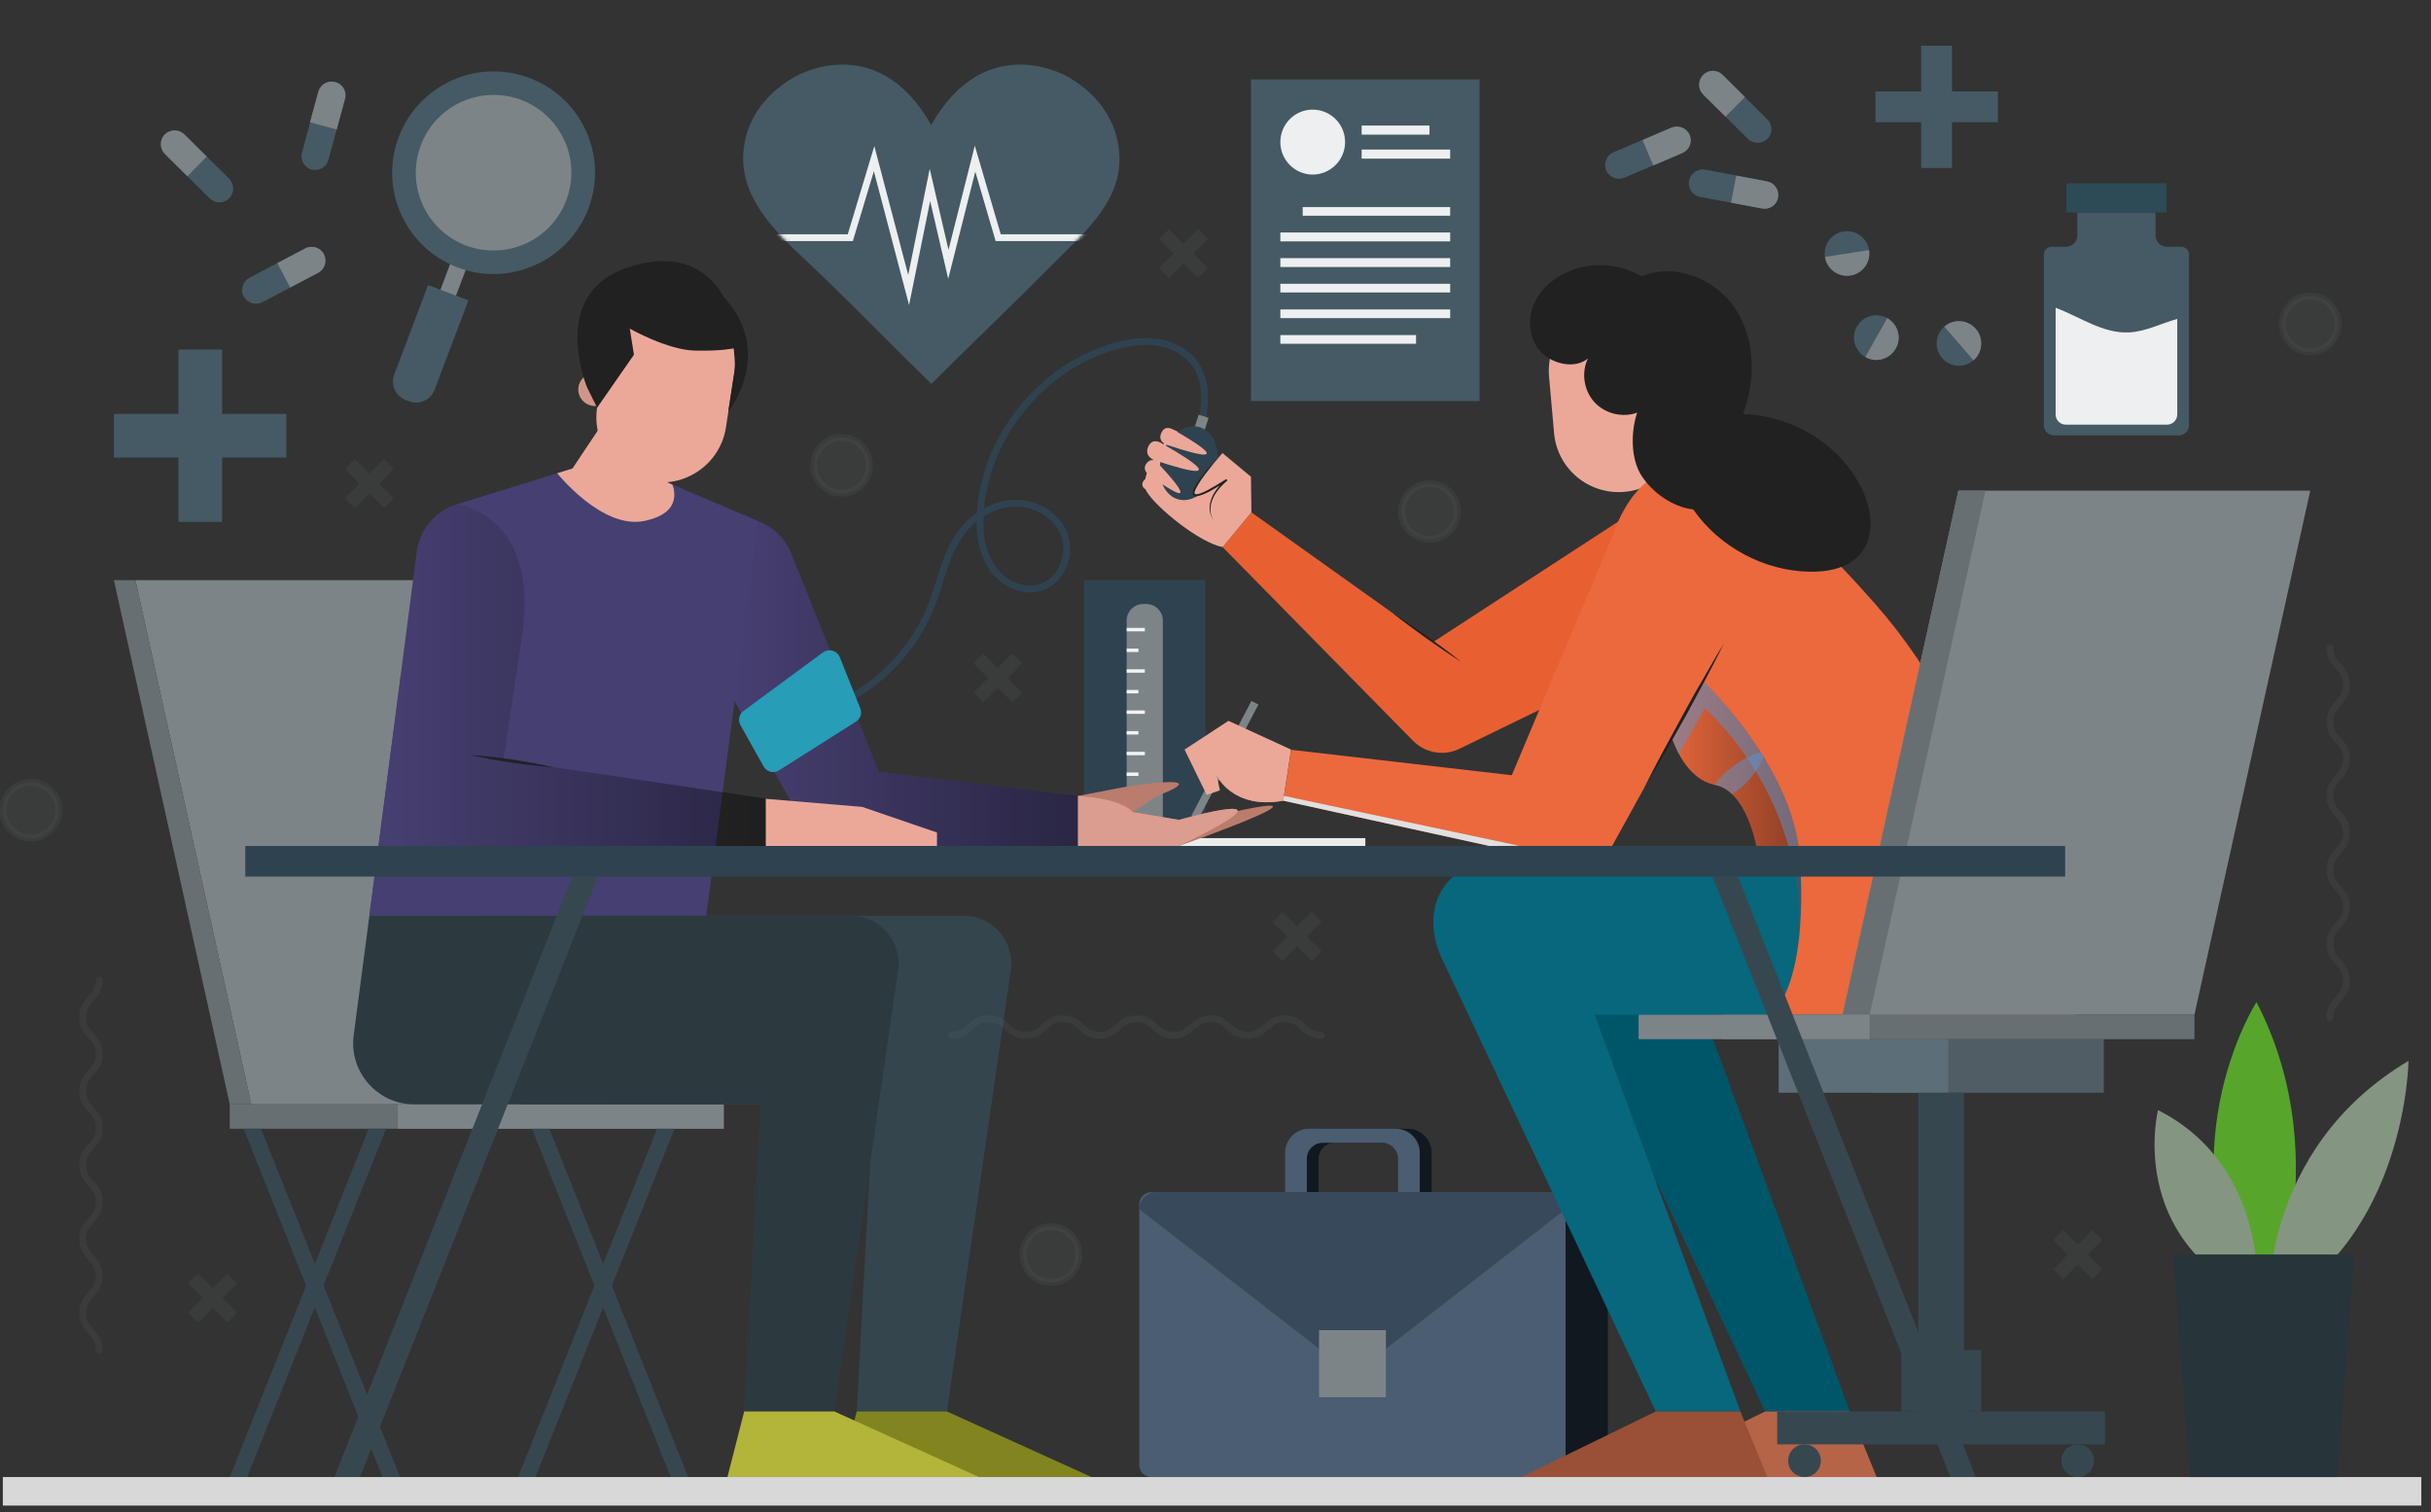 <svg width="712" height="443" viewBox="0 0 712 443" fill="none" xmlns="http://www.w3.org/2000/svg">
<rect x="0" y="0" width="712" height="443" fill="#333333" stroke="none"/>
<g clip-path="url(#clip0_505_10532)">
<path fill-rule="evenodd" clip-rule="evenodd" d="M419.279 337.629V356.107H379.84V337.629C379.84 333.752 382.99 330.602 386.867 330.602H412.252C416.129 330.602 419.279 333.752 419.279 337.629ZM412.918 339.386C412.918 336.842 410.858 334.721 408.253 334.721H390.866C388.261 334.721 386.201 336.842 386.201 339.386V352.048H412.918V339.386Z" fill="#11181F"/>
<path fill-rule="evenodd" clip-rule="evenodd" d="M415.826 337.629V356.107H376.387V337.629C376.387 333.752 379.537 330.602 383.414 330.602H408.799C412.676 330.602 415.826 333.752 415.826 337.629ZM409.465 339.386C409.465 336.842 407.405 334.721 404.8 334.721H387.413C384.868 334.721 382.748 336.842 382.748 339.386V352.048H409.465V339.386Z" fill="#4A5D71"/>
<path d="M467.383 432.623H349.549C347.61 432.623 346.035 431.048 346.035 429.11V352.714C346.035 350.776 347.61 349.201 349.549 349.201H467.383C469.321 349.201 470.897 350.776 470.897 352.714V429.11C470.897 431.048 469.321 432.623 467.383 432.623Z" fill="#11181F"/>
<path d="M455.023 432.623H337.19C335.251 432.623 333.676 431.048 333.676 429.11V352.714C333.676 350.776 335.251 349.201 337.19 349.201H455.023C456.962 349.201 458.537 350.776 458.537 352.714V429.11C458.537 431.048 456.962 432.623 455.023 432.623Z" fill="#4A5D71"/>
<path d="M453.569 349.201H338.644C335.917 349.201 333.676 351.442 333.676 354.168L396.137 402.635L458.537 354.168C458.537 351.442 456.296 349.201 453.569 349.201Z" fill="#38495B"/>
<path d="M405.891 409.238H386.322V389.609H405.891V409.238Z" fill="#7D8488"/>
<path d="M73.591 323.453L39.664 169.936H142.716L176.642 323.453H73.591Z" fill="#7D8488"/>
<path d="M211.963 330.602H67.291V323.453H211.963V330.602Z" fill="#676F73"/>
<path d="M211.961 330.601H116.543V323.453H211.961V330.601Z" fill="#7D8488"/>
<path d="M39.664 169.936L73.59 323.453H67.29L33.363 169.936H39.664Z" fill="#676F73"/>
<path d="M117.15 432.623L76.439 330.602H71.35L112.001 432.623H117.15Z" fill="#37474F"/>
<path d="M67.291 432.623L108.003 330.602H113.092L72.38 432.623H67.291Z" fill="#37474F"/>
<path d="M201.541 432.623L160.89 330.602H155.801L196.452 432.623H201.541Z" fill="#37474F"/>
<path d="M151.742 432.623L192.454 330.602H197.543L156.831 432.623H151.742Z" fill="#37474F"/>
<path d="M353.06 247.785H317.498V169.936H353.06V247.785Z" fill="#2F4250"/>
<path d="M340.579 247.785H329.977V181.749C329.977 179.084 332.158 176.903 334.884 176.903H335.732C338.398 176.903 340.579 179.084 340.579 181.749V247.785Z" fill="#7D8488"/>
<path d="M329.977 184.415H335.308" stroke="white" stroke-opacity="0.9" stroke-miterlimit="10"/>
<path d="M329.977 190.473H333.43" stroke="white" stroke-opacity="0.9" stroke-miterlimit="10"/>
<path d="M329.977 196.531H335.308" stroke="white" stroke-opacity="0.9" stroke-miterlimit="10"/>
<path d="M329.977 202.589H333.43" stroke="white" stroke-opacity="0.9" stroke-miterlimit="10"/>
<path d="M329.977 208.587H335.308" stroke="white" stroke-opacity="0.9" stroke-miterlimit="10"/>
<path d="M329.977 214.646H333.43" stroke="white" stroke-opacity="0.9" stroke-miterlimit="10"/>
<path d="M329.977 220.704H335.308" stroke="white" stroke-opacity="0.9" stroke-miterlimit="10"/>
<path d="M329.977 226.762H333.43" stroke="white" stroke-opacity="0.9" stroke-miterlimit="10"/>
<path d="M329.977 232.82H335.308" stroke="white" stroke-opacity="0.9" stroke-miterlimit="10"/>
<path d="M329.977 238.878H333.43" stroke="white" stroke-opacity="0.9" stroke-miterlimit="10"/>
<path d="M179.127 114.078C179.127 116.744 176.946 118.925 174.28 118.925C171.554 118.925 169.373 116.744 169.373 114.078C169.373 111.412 171.554 109.231 174.28 109.231C176.946 109.231 179.127 111.412 179.127 114.078Z" fill="#D19688"/>
<path d="M492.644 118.076L500.157 137.947L484.95 147.701L479.68 131.283L492.644 118.076Z" fill="white" fill-opacity="0.9" stroke="black" stroke-width="2" stroke-miterlimit="10"/>
<path d="M351.305 127.345C352.819 120.439 354.152 112.684 350.214 106.868C347.73 103.173 343.489 100.931 339.067 100.265C334.705 99.598 330.161 100.325 325.92 101.598C305.019 107.777 288.904 127.648 287.147 149.398C286.723 154.971 287.208 160.848 290.176 165.634C293.084 170.359 298.961 173.631 304.353 172.177C310.593 170.541 314.046 162.665 311.744 156.607C309.442 150.488 302.535 146.853 296.114 147.459C289.631 148.004 283.815 152.245 280.362 157.697C276.727 163.513 275.455 170.48 272.971 176.902C268.185 189.382 258.552 199.863 246.496 205.74" stroke="#2F4250" stroke-width="2" stroke-miterlimit="10"/>
<path d="M575.279 247.784V273.229C575.279 286.497 564.495 297.22 551.288 297.22H499.065L541.777 413.418H516.998L454.174 280.499C454.174 280.499 438.664 250.147 486.949 247.784H575.279Z" fill="#005669"/>
<path d="M516.998 413.418L477.619 432.623H549.652L541.777 413.418H516.998Z" fill="#B56448"/>
<path d="M475.743 144.067C465.262 144.975 455.993 137.221 455.145 126.679L453.691 110.261C452.782 99.72 460.597 90.511 471.078 89.603C481.559 88.694 490.828 96.509 491.737 106.99L493.131 123.469C494.039 133.949 486.224 143.158 475.743 144.067Z" fill="#EBA899"/>
<path d="M579.036 247.785V273.23C579.036 286.497 568.252 297.22 555.045 297.22H467.018L509.729 413.419H484.951L422.187 280.499C422.187 280.499 406.617 250.147 454.962 247.785H579.036Z" fill="#07677D"/>
<g style="mix-blend-mode:multiply" opacity="0.7">
<path d="M524.692 290.92C532.507 281.832 536.506 269.958 537.293 257.963C537.536 254.57 537.536 251.177 537.293 247.785H523.783C527.6 261.84 527.963 276.804 524.692 290.92Z" fill="#40556B"/>
</g>
<path d="M478.468 149.821L419.763 188.049L366.511 150.064L358.09 160.242L413.826 216.947C417.401 220.582 422.914 221.552 427.457 219.31L481.497 193.017L478.468 149.821Z" fill="#E86032"/>
<path d="M407.646 179.386C411.16 181.567 414.553 183.991 417.946 186.353C421.338 188.777 424.67 191.2 427.942 193.866C424.428 191.624 421.035 189.261 417.582 186.838C414.25 184.415 410.857 181.991 407.646 179.386Z" fill="#212121"/>
<path d="M366.511 205.316L349.063 238.697L347.609 243.907L351.063 239.788L368.571 206.346L366.511 205.316Z" fill="#7D8488"/>
<path d="M378.142 219.553L359.785 211.132L346.941 219.553L353.424 232.821L357.301 231.488L356.332 227.065C356.332 227.065 360.936 237.243 375.839 234.517L378.142 219.553Z" fill="#EBA899"/>
<path d="M399.891 247.785H332.887V245.482H399.891V247.785Z" fill="white" fill-opacity="0.9"/>
<path d="M366.51 150.064L366.389 139.644L358.089 132.737L355.908 135.04C355.908 135.04 339.49 119.288 341.792 128.799C341.792 128.799 333.008 139.28 335.855 144.006C338.763 148.792 351.364 158.97 358.089 160.242L366.51 150.064Z" fill="#EBA899"/>
<g style="mix-blend-mode:multiply" opacity="0.7">
<path d="M337.127 143.158C337.127 143.158 340.399 147.701 343.125 149.458C345.851 151.155 355.241 152.245 355.241 152.245C355.241 152.245 351.667 147.338 359.361 140.552C359.361 140.552 340.096 153.82 355.908 135.039L349.607 130.859C349.607 130.859 344.518 127.769 339.853 134.191C335.128 140.613 337.127 143.158 337.127 143.158Z" fill="#EBA899"/>
</g>
<path d="M352.517 126.982L349.609 126.074L351.063 121.469L353.971 122.378L352.517 126.982Z" fill="#7D8488"/>
<path d="M355.97 138.19C354.091 143.946 349.124 147.581 344.822 146.187C340.521 144.794 338.522 138.978 340.339 133.222C342.217 127.406 347.185 123.771 351.486 125.165C355.788 126.558 357.787 132.374 355.97 138.19Z" fill="#2F4250"/>
<path d="M358.09 132.737L355.909 135.039C355.909 135.039 339.612 153.336 359.362 140.553C359.362 140.553 351.607 146.368 355.424 152.609" fill="#EBA899"/>
<path d="M358.089 132.737L355.908 135.161L353.909 137.705C352.576 139.401 351.304 141.098 350.335 142.976C350.092 143.46 349.85 143.945 349.85 144.369C349.911 144.612 349.911 144.733 350.092 144.733C350.274 144.793 350.516 144.793 350.759 144.733C351.728 144.551 352.697 144.066 353.667 143.582C355.545 142.552 357.362 141.461 359.18 140.31L359.483 140.734C358.634 141.461 357.786 142.249 357.059 143.158C356.332 144.006 355.666 144.975 355.242 146.005C354.757 147.035 354.515 148.186 354.515 149.337C354.515 150.488 354.939 151.579 355.424 152.609C354.878 151.579 354.394 150.488 354.272 149.337C354.212 148.125 354.454 146.974 354.878 145.884C355.302 144.733 355.969 143.763 356.696 142.855C357.423 141.926 358.251 141.078 359.18 140.31L359.483 140.734C357.665 141.946 355.848 143.097 353.909 144.127C352.94 144.551 351.97 145.096 350.819 145.278C350.577 145.339 350.213 145.399 349.911 145.278C349.83 145.238 349.749 145.197 349.668 145.157C349.587 145.076 349.507 144.995 349.426 144.914C349.365 144.733 349.365 144.551 349.305 144.369C349.365 143.763 349.608 143.218 349.85 142.733C350.88 140.795 352.273 139.159 353.606 137.463C354.333 136.615 355.06 135.807 355.787 135.039L358.089 132.737Z" fill="#212121"/>
<path d="M344.096 126.134C344.096 126.134 366.572 138.553 341.794 130.314C341.794 130.314 338.886 129.405 340.158 126.74C341.37 124.013 344.096 126.134 344.096 126.134Z" fill="#EBA899"/>
<path d="M340.701 130.132C340.701 130.132 365.782 143.945 338.156 134.797C338.156 134.797 334.945 133.767 336.339 130.738C337.732 127.77 340.701 130.132 340.701 130.132Z" fill="#EBA899"/>
<path d="M339.491 136.069C339.491 136.069 355.424 152.73 336.401 139.038C336.401 139.038 334.22 137.463 335.977 135.524C337.795 133.525 339.491 136.069 339.491 136.069Z" fill="#EBA899"/>
<path d="M337.491 140.855C337.491 140.855 351.304 150.67 335.674 143.4C335.674 143.4 333.856 142.612 334.886 140.916C335.916 139.28 337.491 140.855 337.491 140.855Z" fill="#EBA899"/>
<path d="M518.997 297.22C531.114 283.952 526.813 247.784 526.813 247.784H514.393C514.393 247.784 511.546 231.669 502.337 229.912C493.431 228.156 489.918 216.766 489.675 216.039L472.167 247.784H436.241L375.84 234.517L378.142 219.613L442.784 227.065L453.75 200.954L472.47 156.607C472.47 156.607 480.103 129.89 502.337 138.735C520.875 146.066 536.264 162.241 549.228 176.902C567.161 197.319 578.369 221.007 587.214 246.452C591.152 257.659 604.904 293.282 608.115 297.22H518.997Z" fill="#EB693D"/>
<path style="mix-blend-mode:overlay" opacity="0.4" d="M498.823 199.5L484.949 224.581L489.675 216.039C489.675 216.039 493.128 228.095 502.337 229.912C511.545 231.669 514.393 247.784 514.393 247.784H526.751C523.056 222.279 498.823 199.5 498.823 199.5Z" fill="url(#paint0_linear_505_10532)"/>
<g style="mix-blend-mode:multiply" opacity="0.5">
<path d="M502.34 229.912C504.279 230.276 505.914 231.245 507.308 232.578C511.427 230.034 514.638 226.156 516.516 221.673C516.234 221.229 515.951 220.764 515.668 220.28C514.154 220.886 512.094 221.613 511.67 221.855C509.792 222.824 508.035 224.036 506.399 225.369C505.611 226.035 503.43 227.974 502.098 229.852C502.178 229.852 502.259 229.872 502.34 229.912Z" fill="#5993CF"/>
</g>
<g style="mix-blend-mode:multiply" opacity="0.5">
<path d="M498.823 199.5L484.949 224.581L489.675 216.039C489.675 216.039 490.341 218.22 491.735 220.825C494.239 216.342 496.763 211.858 499.307 207.375C510.273 217.856 518.876 231.427 523.238 245.967C523.44 246.572 523.621 247.178 523.783 247.784H526.751C523.056 222.279 498.823 199.5 498.823 199.5Z" fill="#5993CF"/>
</g>
<path d="M484.951 413.418L445.572 432.623H517.605L509.73 413.418H484.951Z" fill="#995037"/>
<path d="M479.5 120.863C475.199 122.438 470.049 121.166 466.959 117.773C463.87 114.381 463.082 109.11 465.081 104.99C461.325 108.141 454.843 106.687 451.389 103.173C447.997 99.659 447.27 93.964 449.087 89.421C450.965 84.816 454.964 81.363 459.508 79.485C466.293 76.577 474.472 77.183 480.833 80.939C490.647 76.819 502.643 81.727 508.398 90.632C514.153 99.538 514.214 111.291 510.518 121.227C524.574 121.893 537.538 129.224 544.445 141.522C548.019 147.883 549.655 156.425 544.99 162.12C541.476 166.361 535.479 167.573 529.966 167.451C516.577 167.209 503.551 160.181 495.918 149.216C489.981 148.549 483.983 144.309 480.772 139.341C477.561 134.312 477.622 126.497 479.5 120.863Z" fill="#212121"/>
<path d="M481.496 230.882C483.314 227.247 485.131 223.672 487.07 220.098C488.948 216.584 490.886 213.01 492.825 209.496C494.764 205.982 496.702 202.408 498.762 198.954C500.761 195.441 502.761 191.927 504.881 188.534C503.124 192.109 501.246 195.683 499.368 199.257C497.49 202.832 495.491 206.346 493.613 209.92C491.613 213.434 489.675 216.948 487.676 220.461C485.616 223.975 483.616 227.428 481.496 230.882Z" fill="#212121"/>
<g style="mix-blend-mode:multiply" opacity="0.7">
<path d="M375.84 234.517L376.082 233.123C360.694 234.093 356.817 227.913 356.332 227.125L356.514 227.489C357.604 229.367 362.754 236.879 375.84 234.517Z" fill="#EBA899"/>
</g>
<path d="M616.175 320.06H548.443V304.369H616.175V320.06Z" fill="#515D64"/>
<path d="M570.617 320.06H520.939V304.369H570.617V320.06Z" fill="#5C6E77"/>
<path d="M575.221 413.418H561.832V320.06H575.221V413.418Z" fill="#37474F"/>
<path d="M580.248 413.418H556.863V395.425H580.248V413.418Z" fill="#37474F"/>
<path d="M616.54 423.052H520.516V413.419H616.54V423.052Z" fill="#37474F"/>
<path d="M533.297 427.837C533.297 430.503 531.176 432.623 528.511 432.623C525.845 432.623 523.725 430.503 523.725 427.837C523.725 425.172 525.845 423.051 528.511 423.051C531.176 423.051 533.297 425.172 533.297 427.837Z" fill="#37474F"/>
<path d="M613.328 427.837C613.328 430.503 611.208 432.623 608.542 432.623C605.876 432.623 603.756 430.503 603.756 427.837C603.756 425.172 605.876 423.051 608.542 423.051C611.208 423.051 613.328 425.172 613.328 427.837Z" fill="#37474F"/>
<path d="M642.71 297.22L676.636 143.703H573.585L539.658 297.22H642.71Z" fill="#7D8488"/>
<path d="M539.658 297.22L573.585 143.703H581.521L547.595 297.22H539.658Z" fill="#676F73"/>
<path d="M504.34 304.37H642.711V297.221H504.34V304.37Z" fill="#676F73"/>
<path d="M479.924 304.369H547.595V297.22H479.924V304.369Z" fill="#7D8488"/>
<path d="M141.142 268.201L136.598 303.279C135.205 313.941 143.505 323.453 154.289 323.453H255.765L250.918 413.419H277.333L296.053 284.195C297.264 275.774 290.721 268.201 282.24 268.201H141.142Z" fill="#34454D"/>
<path d="M277.335 413.418L319.683 432.623H246.074L250.921 413.418H277.335Z" fill="#828420"/>
<path d="M231.714 162.06L257.401 226.036L315.743 233.124V247.785H238.984L215.114 205.316L206.815 268.202H108.186L122.059 161.575C122.968 155.033 127.512 149.641 133.812 147.702L167.678 137.221L181.309 116.865H194.94L189.246 138.675L222.748 152.912C226.868 154.669 230.078 157.94 231.714 162.06Z" fill="#463F71"/>
<path d="M144.535 178.175C144.535 178.175 177.311 188.414 218.507 179.387L206.815 268.202H108.186L117.394 197.744L144.535 178.175Z" fill="#463F71"/>
<path d="M163.195 138.615C163.195 138.615 176.281 155.033 188.58 152.609C200.878 150.186 196.879 141.947 196.879 141.947L189.246 138.675L194.941 116.865H181.31L167.678 137.221L163.195 138.615Z" fill="#EBA899"/>
<g style="mix-blend-mode:multiply" opacity="0.7">
<path d="M189.973 146.066C193.063 145.642 195.486 144.855 197.424 143.885C197.303 142.734 196.879 141.947 196.879 141.947L189.246 138.675L194.941 116.865H181.309L170.102 133.707C173.373 138.493 180.825 147.399 189.973 146.066Z" fill="#EBA899"/>
</g>
<path style="mix-blend-mode:overlay" opacity="0.4" d="M315.746 233.124L257.404 226.036L231.717 162.06C230.081 157.941 226.87 154.669 222.751 152.912L222.024 152.609L215.117 205.317L238.987 247.785H315.746V233.124Z" fill="url(#paint1_linear_505_10532)"/>
<path d="M190.881 141.098C180.461 139.523 173.312 129.83 174.887 119.41L177.371 103.052C178.946 92.632 188.7 85.483 199.121 87.058C209.541 88.633 216.69 98.387 215.114 108.808L212.631 125.104C211.055 135.525 201.302 142.673 190.881 141.098Z" fill="#EBA899"/>
<path d="M108.186 268.201L103.582 303.279C102.188 313.941 110.549 323.453 121.272 323.453H222.749L217.962 413.419H244.377L263.036 284.195C264.308 275.774 257.765 268.201 249.223 268.201H108.186Z" fill="#2C3A40"/>
<path d="M244.376 413.418L286.724 432.623H213.055L217.962 413.418H244.376Z" fill="#B2B539"/>
<path d="M224.264 233.972L252.495 236.335L274.426 243.847V247.785H224.264V233.972Z" fill="#EBA899"/>
<path d="M345.309 247.785C345.309 247.785 401.651 227.914 353.063 239.727L345.309 247.785Z" fill="#BA7C6C"/>
<path d="M315.744 233.124L329.315 230.519C329.315 230.519 357.546 225.914 338.947 233.124L331.738 237.849L345.309 240.152C345.309 240.152 383.961 229.125 345.309 247.785H315.744V233.124Z" fill="#BA7C6C"/>
<path d="M345.309 240.152L331.738 237.849C331.738 237.849 329.133 233.972 315.744 233.124V247.785H345.309C383.961 229.126 345.309 240.152 345.309 240.152Z" fill="#DB9D8F"/>
<path d="M245.953 192.473L251.95 207.437C252.556 208.89 252.011 210.526 250.678 211.374L228.202 225.611C226.627 226.641 224.567 226.096 223.658 224.521L216.873 212.404C216.085 211.011 216.449 209.193 217.781 208.224L241.045 191.079C242.742 189.867 245.165 190.534 245.953 192.473Z" fill="#279DB7"/>
<path style="mix-blend-mode:overlay" opacity="0.4" d="M224.263 233.912V247.785H121.999C116.062 247.785 111.518 242.575 112.306 236.759L122.12 161.576C122.968 155.033 127.512 149.641 133.813 147.702C133.813 147.702 158.228 150.489 152.836 186.536L147.444 222.522L211.601 232.034L224.263 233.912Z" fill="url(#paint2_linear_505_10532)"/>
<path d="M162.225 224.763C160.166 224.642 158.106 224.4 156.046 224.158C154.047 223.976 151.987 223.673 149.988 223.37C147.928 223.067 145.929 222.764 143.869 222.401C141.87 221.977 139.87 221.613 137.871 221.128C139.931 221.25 141.93 221.431 143.99 221.674C146.05 221.916 148.049 222.158 150.109 222.461C152.108 222.764 154.168 223.128 156.167 223.491C158.227 223.855 160.226 224.279 162.225 224.763Z" fill="#212121"/>
<path d="M105.46 432.624H97.947L167.618 256.751H175.13L105.46 432.624Z" fill="#37474F"/>
<path d="M571.221 432.623H578.673L509.002 256.751H501.551L571.221 432.623Z" fill="#37474F"/>
<path d="M71.836 256.751H604.845V247.785H71.836V256.751Z" fill="#2F4250"/>
<path d="M174.888 119.409L185.672 103.9L184.46 96.267C184.46 96.267 195.486 102.507 203.483 102.689C211.48 102.87 214.873 102.022 214.873 102.022C214.873 102.022 215.479 106.384 215.115 108.807C214.752 111.17 213.298 120.5 213.298 120.5C213.298 120.5 219.053 113.715 219.053 103.658C219.053 93.662 211.965 87.058 211.965 87.058C211.965 87.058 204.877 70.64 182.885 78.698C160.833 86.695 171.92 113.412 171.92 113.412L174.888 119.409Z" fill="#212121"/>
<path d="M709.168 440.984H0.832V432.624H709.168V440.984Z" fill="#D8D8D8"/>
<path d="M312.957 22.598C312.957 22.598 288.966 8.118 272.73 36.592C256.555 8.118 232.564 22.598 232.564 22.598C222.749 28.414 218.993 35.865 217.963 42.59C215.722 56.645 226.263 67.126 235.653 75.911C245.528 85.18 255.04 94.873 264.673 104.445C267.379 107.111 270.085 109.777 272.791 112.442C284.665 100.568 296.842 88.997 308.656 77.062C318.289 67.429 329.981 57.736 327.558 42.59C326.467 35.865 322.711 28.414 312.957 22.598Z" fill="#455A64"/>
<mask id="mask0_505_10532" style="mask-type:luminance" maskUnits="userSpaceOnUse" x="217" y="18" width="111" height="95">
<path d="M312.963 22.622C312.963 22.622 288.948 8.1 272.754 36.58C256.56 8.1 232.545 22.622 232.545 22.622C222.773 28.438 219.011 35.877 217.945 42.578C215.715 56.627 226.251 67.138 235.641 75.911C245.546 85.162 255.027 94.885 264.66 104.421C267.358 107.099 270.058 109.772 272.76 112.442C284.653 100.574 296.836 89.003 308.68 77.086C318.282 67.417 329.969 57.748 327.557 42.578C326.497 35.877 322.735 28.438 312.963 22.622Z" fill="white"/>
</mask>
<g mask="url(#mask0_505_10532)">
<path d="M225.172 69.61H249.042L256.009 46.467L266.126 84.938L272.366 54.161L277.758 77.425L285.573 46.467L292.358 69.61H320.651" stroke="white" stroke-opacity="0.9" stroke-width="2" stroke-miterlimit="10"/>
</g>
<path d="M433.335 117.471H366.391V23.264H433.335V117.471Z" fill="#455A64"/>
<path d="M393.955 41.621C393.955 46.831 389.714 51.132 384.443 51.132C379.233 51.132 374.992 46.831 374.992 41.621C374.992 36.35 379.233 32.109 384.443 32.109C389.714 32.109 393.955 36.35 393.955 41.621Z" fill="white" fill-opacity="0.9"/>
<path d="M418.674 39.44H398.803V36.774H418.674V39.44Z" fill="white" fill-opacity="0.9"/>
<path d="M424.732 46.467H398.803V43.802H424.732V46.467Z" fill="white" fill-opacity="0.9"/>
<path d="M424.733 63.188H381.537V60.644H424.733V63.188Z" fill="white" fill-opacity="0.9"/>
<path d="M424.731 70.701H374.992V68.096H424.731V70.701Z" fill="white" fill-opacity="0.9"/>
<path d="M424.731 78.213H374.992V75.608H424.731V78.213Z" fill="white" fill-opacity="0.9"/>
<path d="M424.731 85.665H374.992V83.12H424.731V85.665Z" fill="white" fill-opacity="0.9"/>
<path d="M424.731 93.177H374.992V90.632H424.731V93.177Z" fill="white" fill-opacity="0.9"/>
<path d="M414.735 100.689H374.992V98.144H414.735V100.689Z" fill="white" fill-opacity="0.9"/>
<path d="M662.397 391.972C662.397 391.972 685.964 341.87 660.883 293.525C660.883 293.525 631.682 338.78 662.397 391.972Z" fill="#58A52C"/>
<path d="M661.125 380.158C661.125 380.158 664.821 341.749 632.046 325.149C632.046 325.149 622.655 362.71 661.125 380.158Z" fill="#849682"/>
<path d="M664.457 383.611C664.457 383.611 661.427 336.902 705.411 310.73C705.411 310.73 704.865 362.528 664.457 383.611Z" fill="#849682"/>
<path d="M684.572 432.623H641.376L636.469 367.436H689.479L684.572 432.623Z" fill="#27343A"/>
<path d="M132.901 88.269L128.357 86.573L135.082 68.701L139.686 70.458L132.901 88.269Z" fill="#7D8488"/>
<path d="M119.814 117.531L118.845 117.168C115.816 116.016 114.362 112.684 115.452 109.716L125.388 83.483L137.202 87.967L127.266 114.199C126.115 117.168 122.783 118.682 119.814 117.531Z" fill="#455A64"/>
<path d="M172.341 61.068C166.525 76.395 149.38 84.15 134.053 78.334C118.725 72.578 110.971 55.433 116.787 40.106C122.603 24.779 139.748 17.024 155.075 22.84C170.403 28.595 178.157 45.74 172.341 61.068Z" fill="#455A64"/>
<path d="M165.859 58.644C161.437 70.397 148.29 76.334 136.477 71.912C124.723 67.429 118.786 54.282 123.269 42.529C127.692 30.776 140.839 24.839 152.652 29.262C164.405 33.745 170.342 46.891 165.859 58.644Z" fill="#7D8488"/>
<path d="M83.889 121.227H65.048V102.385H52.265V121.227H33.363V134.01H52.265V152.851H65.048V134.01H83.889V121.227Z" fill="#455A64"/>
<path d="M299.446 202.893L295.145 198.591L299.446 194.29L296.538 191.382L292.237 195.683L287.996 191.382L285.088 194.29L289.389 198.591L285.088 202.893L287.996 205.74L292.237 201.499L296.538 205.74L299.446 202.893Z" fill="#7D8488" fill-opacity="0.1"/>
<path d="M387.048 278.561L382.746 274.32L387.048 270.018L384.14 267.11L379.838 271.412L375.597 267.11L372.689 270.018L376.991 274.32L372.689 278.561L375.597 281.468L379.838 277.167L384.14 281.468L387.048 278.561Z" fill="#7D8488" fill-opacity="0.1"/>
<path d="M353.788 78.516L349.547 74.215L353.788 69.974L350.94 67.066L346.639 71.367L342.338 67.066L339.43 69.974L343.731 74.215L339.43 78.516L342.338 81.424L346.639 77.123L350.94 81.424L353.788 78.516Z" fill="#7D8488" fill-opacity="0.1"/>
<path d="M115.335 145.944L111.094 141.643L115.335 137.342L112.487 134.434L108.186 138.735L103.885 134.434L100.977 137.342L105.278 141.643L100.977 145.944L103.885 148.792L108.186 144.551L112.487 148.792L115.335 145.944Z" fill="#7D8488" fill-opacity="0.1"/>
<path d="M69.473 384.46L65.172 380.159L69.473 375.918L66.565 373.01L62.325 377.311L58.023 373.01L55.115 375.918L59.417 380.159L55.115 384.46L58.023 387.368L62.325 383.067L66.565 387.368L69.473 384.46Z" fill="#7D8488" fill-opacity="0.1"/>
<path d="M615.749 371.737L611.447 367.436L615.749 363.195L612.841 360.287L608.539 364.588L604.238 360.287L601.391 363.195L605.631 367.436L601.391 371.737L604.238 374.645L608.539 370.344L612.841 374.645L615.749 371.737Z" fill="#7D8488" fill-opacity="0.1"/>
<path d="M585.156 26.778H571.707V13.389H562.68V26.778H549.291V35.805H562.68V49.194H571.707V35.805H585.156V26.778Z" fill="#455A64"/>
<path d="M638.831 72.275H634.711C632.833 72.275 631.318 70.822 631.318 68.944V62.219H608.418V68.944C608.418 70.822 606.903 72.275 605.025 72.275H600.906C599.633 72.275 598.604 73.305 598.604 74.578V124.559C598.604 126.194 599.936 127.527 601.572 127.527H638.164C639.8 127.527 641.133 126.194 641.133 124.559V74.578C641.133 73.305 640.103 72.275 638.831 72.275Z" fill="#455A64"/>
<path d="M634.529 62.219H605.207V53.677H634.529V62.219Z" fill="#2D4A57"/>
<path d="M623.624 97.357C615.991 97.781 609.205 92.813 602.057 90.147V121.408C602.057 123.044 603.389 124.377 605.025 124.377H634.711C636.347 124.377 637.679 123.044 637.679 121.408V93.419C633.014 94.691 628.471 97.115 623.624 97.357Z" fill="white" fill-opacity="0.9"/>
<path d="M492.705 44.832L475.742 52.041C473.682 52.889 471.319 51.92 470.41 49.921C469.562 47.861 470.531 45.438 472.591 44.589L489.555 37.38C491.614 36.532 494.038 37.501 494.886 39.561C495.734 41.621 494.765 43.984 492.705 44.832Z" fill="#455A64"/>
<path d="M489.554 37.38L481.072 41.015L484.223 48.467L492.704 44.832C494.764 43.984 495.733 41.621 494.885 39.561C494.037 37.501 491.614 36.532 489.554 37.38Z" fill="#7D8488"/>
<path d="M516.09 61.068L497.915 57.675C495.734 57.251 494.28 55.131 494.704 52.95C495.129 50.709 497.249 49.315 499.43 49.678L517.544 53.132C519.725 53.556 521.179 55.676 520.755 57.857C520.392 60.038 518.271 61.492 516.09 61.068Z" fill="#455A64"/>
<path d="M517.543 53.132L508.517 51.435L507.002 59.372L516.089 61.068C518.27 61.492 520.391 60.038 520.754 57.857C521.178 55.676 519.724 53.556 517.543 53.132Z" fill="#7D8488"/>
<path d="M504.519 21.931L517.605 34.957C519.18 36.532 519.24 39.076 517.665 40.651C516.09 42.227 513.485 42.227 511.91 40.651L498.824 27.687C497.249 26.112 497.249 23.567 498.824 21.931C500.399 20.356 502.944 20.356 504.519 21.931Z" fill="#455A64"/>
<path d="M498.824 27.687L505.367 34.169L511.062 28.414L504.519 21.931C502.944 20.356 500.399 20.356 498.824 21.931C497.249 23.567 497.249 26.112 498.824 27.687Z" fill="#7D8488"/>
<path d="M54.024 39.38L67.11 52.344C68.685 53.919 68.685 56.525 67.11 58.1C65.535 59.675 62.99 59.675 61.415 58.1L48.329 45.135C46.754 43.56 46.694 40.955 48.269 39.38C49.844 37.804 52.388 37.804 54.024 39.38Z" fill="#455A64"/>
<path d="M48.329 45.135L54.872 51.617L60.567 45.862L54.024 39.38C52.388 37.804 49.844 37.804 48.269 39.38C46.694 40.955 46.754 43.56 48.329 45.135Z" fill="#7D8488"/>
<path d="M93.16 79.909L76.864 88.512C74.865 89.542 72.441 88.815 71.351 86.816C70.321 84.816 71.108 82.393 73.047 81.363L89.404 72.76C91.343 71.73 93.827 72.457 94.857 74.457C95.887 76.395 95.16 78.879 93.16 79.909Z" fill="#455A64"/>
<path d="M89.403 72.76L81.225 77.062L84.981 84.21L93.159 79.909C95.159 78.879 95.886 76.395 94.856 74.457C93.826 72.457 91.342 71.73 89.403 72.76Z" fill="#7D8488"/>
<path d="M101.037 28.959L96.191 46.831C95.645 48.951 93.404 50.224 91.284 49.678C89.103 49.073 87.83 46.831 88.436 44.711L93.222 26.899C93.828 24.718 96.009 23.446 98.19 24.052C100.371 24.597 101.643 26.839 101.037 28.959Z" fill="#455A64"/>
<path d="M93.222 26.899L90.799 35.805L98.614 37.925L101.037 28.959C101.643 26.839 100.371 24.597 98.19 24.052C96.009 23.446 93.828 24.718 93.222 26.899Z" fill="#7D8488"/>
<path d="M547.412 73.245C547.958 76.819 545.534 80.151 541.96 80.697C538.385 81.242 535.053 78.819 534.508 75.244C533.963 71.67 536.386 68.338 539.961 67.792C543.535 67.247 546.867 69.671 547.412 73.245Z" fill="#455A64"/>
<path d="M541.959 80.697C545.534 80.152 547.957 76.82 547.412 73.245L534.508 75.244C535.053 78.819 538.385 81.242 541.959 80.697Z" fill="#7D8488"/>
<path d="M552.744 93.177C555.894 94.994 557.045 98.993 555.227 102.082C553.47 105.233 549.472 106.384 546.322 104.566C543.171 102.809 542.081 98.811 543.838 95.661C545.655 92.51 549.654 91.42 552.744 93.177Z" fill="#455A64"/>
<path d="M555.228 102.082C557.045 98.993 555.894 94.994 552.744 93.177L546.322 104.566C549.473 106.384 553.471 105.233 555.228 102.082Z" fill="#7D8488"/>
<path d="M569.466 95.661C572.192 93.298 576.312 93.601 578.674 96.327C581.037 99.053 580.734 103.173 578.008 105.536C575.282 107.899 571.162 107.596 568.799 104.869C566.437 102.143 566.74 98.023 569.466 95.661Z" fill="#455A64"/>
<path d="M578.673 96.327C576.311 93.601 572.191 93.298 569.465 95.661L578.007 105.536C580.733 103.173 581.036 99.053 578.673 96.327Z" fill="#7D8488"/>
<path d="M29.063 287.042C29.063 292.495 24.217 292.495 24.217 297.887C24.217 303.339 29.063 303.339 29.063 308.731C29.063 314.123 24.217 314.123 24.217 319.576C24.217 324.967 29.063 324.967 29.063 330.42C29.063 335.812 24.217 335.812 24.217 341.204C24.217 346.656 29.063 346.656 29.063 352.048C29.063 357.5 24.217 357.5 24.217 362.892C24.217 368.345 29.063 368.345 29.063 373.737C29.063 379.129 24.217 379.129 24.217 384.581C24.217 389.973 29.063 389.973 29.063 395.425" stroke="#7D8488" stroke-opacity="0.1" stroke-width="2" stroke-linecap="round" stroke-linejoin="round"/>
<path d="M682.391 298.068C682.391 292.677 687.237 292.677 687.237 287.285C687.237 281.832 682.391 281.832 682.391 276.44C682.391 270.988 687.237 270.988 687.237 265.596C687.237 260.204 682.391 260.204 682.391 254.752C682.391 249.36 687.237 249.36 687.237 243.907C687.237 238.515 682.391 238.515 682.391 233.123C682.391 227.671 687.237 227.671 687.237 222.279C687.237 216.827 682.391 216.827 682.391 211.435C682.391 205.982 687.237 205.982 687.237 200.59C687.237 195.138 682.391 195.138 682.391 189.746" stroke="#7D8488" stroke-opacity="0.1" stroke-width="2" stroke-linecap="round" stroke-linejoin="round"/>
<path d="M387.047 303.218C381.595 303.218 381.595 298.371 376.203 298.371C370.811 298.371 370.811 303.218 365.358 303.218C359.966 303.218 359.966 298.371 354.514 298.371C349.122 298.371 349.122 303.218 343.73 303.218C338.278 303.218 338.278 298.371 332.886 298.371C327.433 298.371 327.433 303.218 322.041 303.218C316.65 303.218 316.65 298.371 311.197 298.371C305.805 298.371 305.805 303.218 300.353 303.218C294.961 303.218 294.961 298.371 289.508 298.371C284.117 298.371 284.117 303.218 278.664 303.218" stroke="#7D8488" stroke-opacity="0.1" stroke-width="2" stroke-linecap="round" stroke-linejoin="round"/>
<path d="M17.189 237.304C17.189 241.787 13.555 245.482 9.011 245.482C4.528 245.482 0.832 241.787 0.832 237.304C0.832 232.76 4.528 229.125 9.011 229.125C13.555 229.125 17.189 232.76 17.189 237.304Z" fill="#7D8488" fill-opacity="0.1" stroke="#7D8488" stroke-opacity="0.1" stroke-width="2" stroke-linecap="round" stroke-linejoin="round"/>
<path d="M426.852 149.822C426.852 154.305 423.217 158 418.673 158C414.19 158 410.494 154.305 410.494 149.822C410.494 145.278 414.19 141.643 418.673 141.643C423.217 141.643 426.852 145.278 426.852 149.822Z" fill="#7D8488" fill-opacity="0.1" stroke="#7D8488" stroke-opacity="0.1" stroke-width="2" stroke-miterlimit="10"/>
<path d="M315.984 367.436C315.984 371.98 312.349 375.615 307.806 375.615C303.323 375.615 299.627 371.98 299.627 367.436C299.627 362.953 303.323 359.257 307.806 359.257C312.349 359.257 315.984 362.953 315.984 367.436Z" fill="#7D8488" fill-opacity="0.1" stroke="#7D8488" stroke-opacity="0.1" stroke-width="2" stroke-miterlimit="10"/>
<path d="M684.812 94.874C684.812 99.417 681.117 103.052 676.634 103.052C672.09 103.052 668.455 99.417 668.455 94.874C668.455 90.39 672.09 86.695 676.634 86.695C681.117 86.695 684.812 90.39 684.812 94.874Z" fill="#7D8488" fill-opacity="0.1" stroke="#7D8488" stroke-opacity="0.1" stroke-width="2" stroke-miterlimit="10"/>
<path d="M254.674 136.312C254.674 140.795 251.039 144.491 246.495 144.491C242.012 144.491 238.316 140.795 238.316 136.312C238.316 131.768 242.012 128.133 246.495 128.133C251.039 128.133 254.674 131.768 254.674 136.312Z" fill="#7D8488" fill-opacity="0.1" stroke="#7D8488" stroke-opacity="0.1" stroke-width="2" stroke-miterlimit="10"/>
<path d="M376.082 233.124L444.904 247.724L436.241 247.785L375.84 234.517L376.082 233.124Z" fill="#E0E0E0"/>
</g>
<defs>
<linearGradient id="paint0_linear_505_10532" x1="484.956" y1="199.51" x2="526.764" y2="199.51" gradientUnits="userSpaceOnUse">
<stop stop-opacity="0"/>
<stop offset="1"/>
</linearGradient>
<linearGradient id="paint1_linear_505_10532" x1="215.133" y1="152.63" x2="315.776" y2="152.63" gradientUnits="userSpaceOnUse">
<stop stop-opacity="0"/>
<stop offset="1"/>
</linearGradient>
<linearGradient id="paint2_linear_505_10532" x1="112.235" y1="147.724" x2="224.297" y2="147.724" gradientUnits="userSpaceOnUse">
<stop stop-opacity="0"/>
<stop offset="1"/>
</linearGradient>
<clipPath id="clip0_505_10532">
<rect width="712" height="443" fill="white"/>
</clipPath>
</defs>
</svg>
